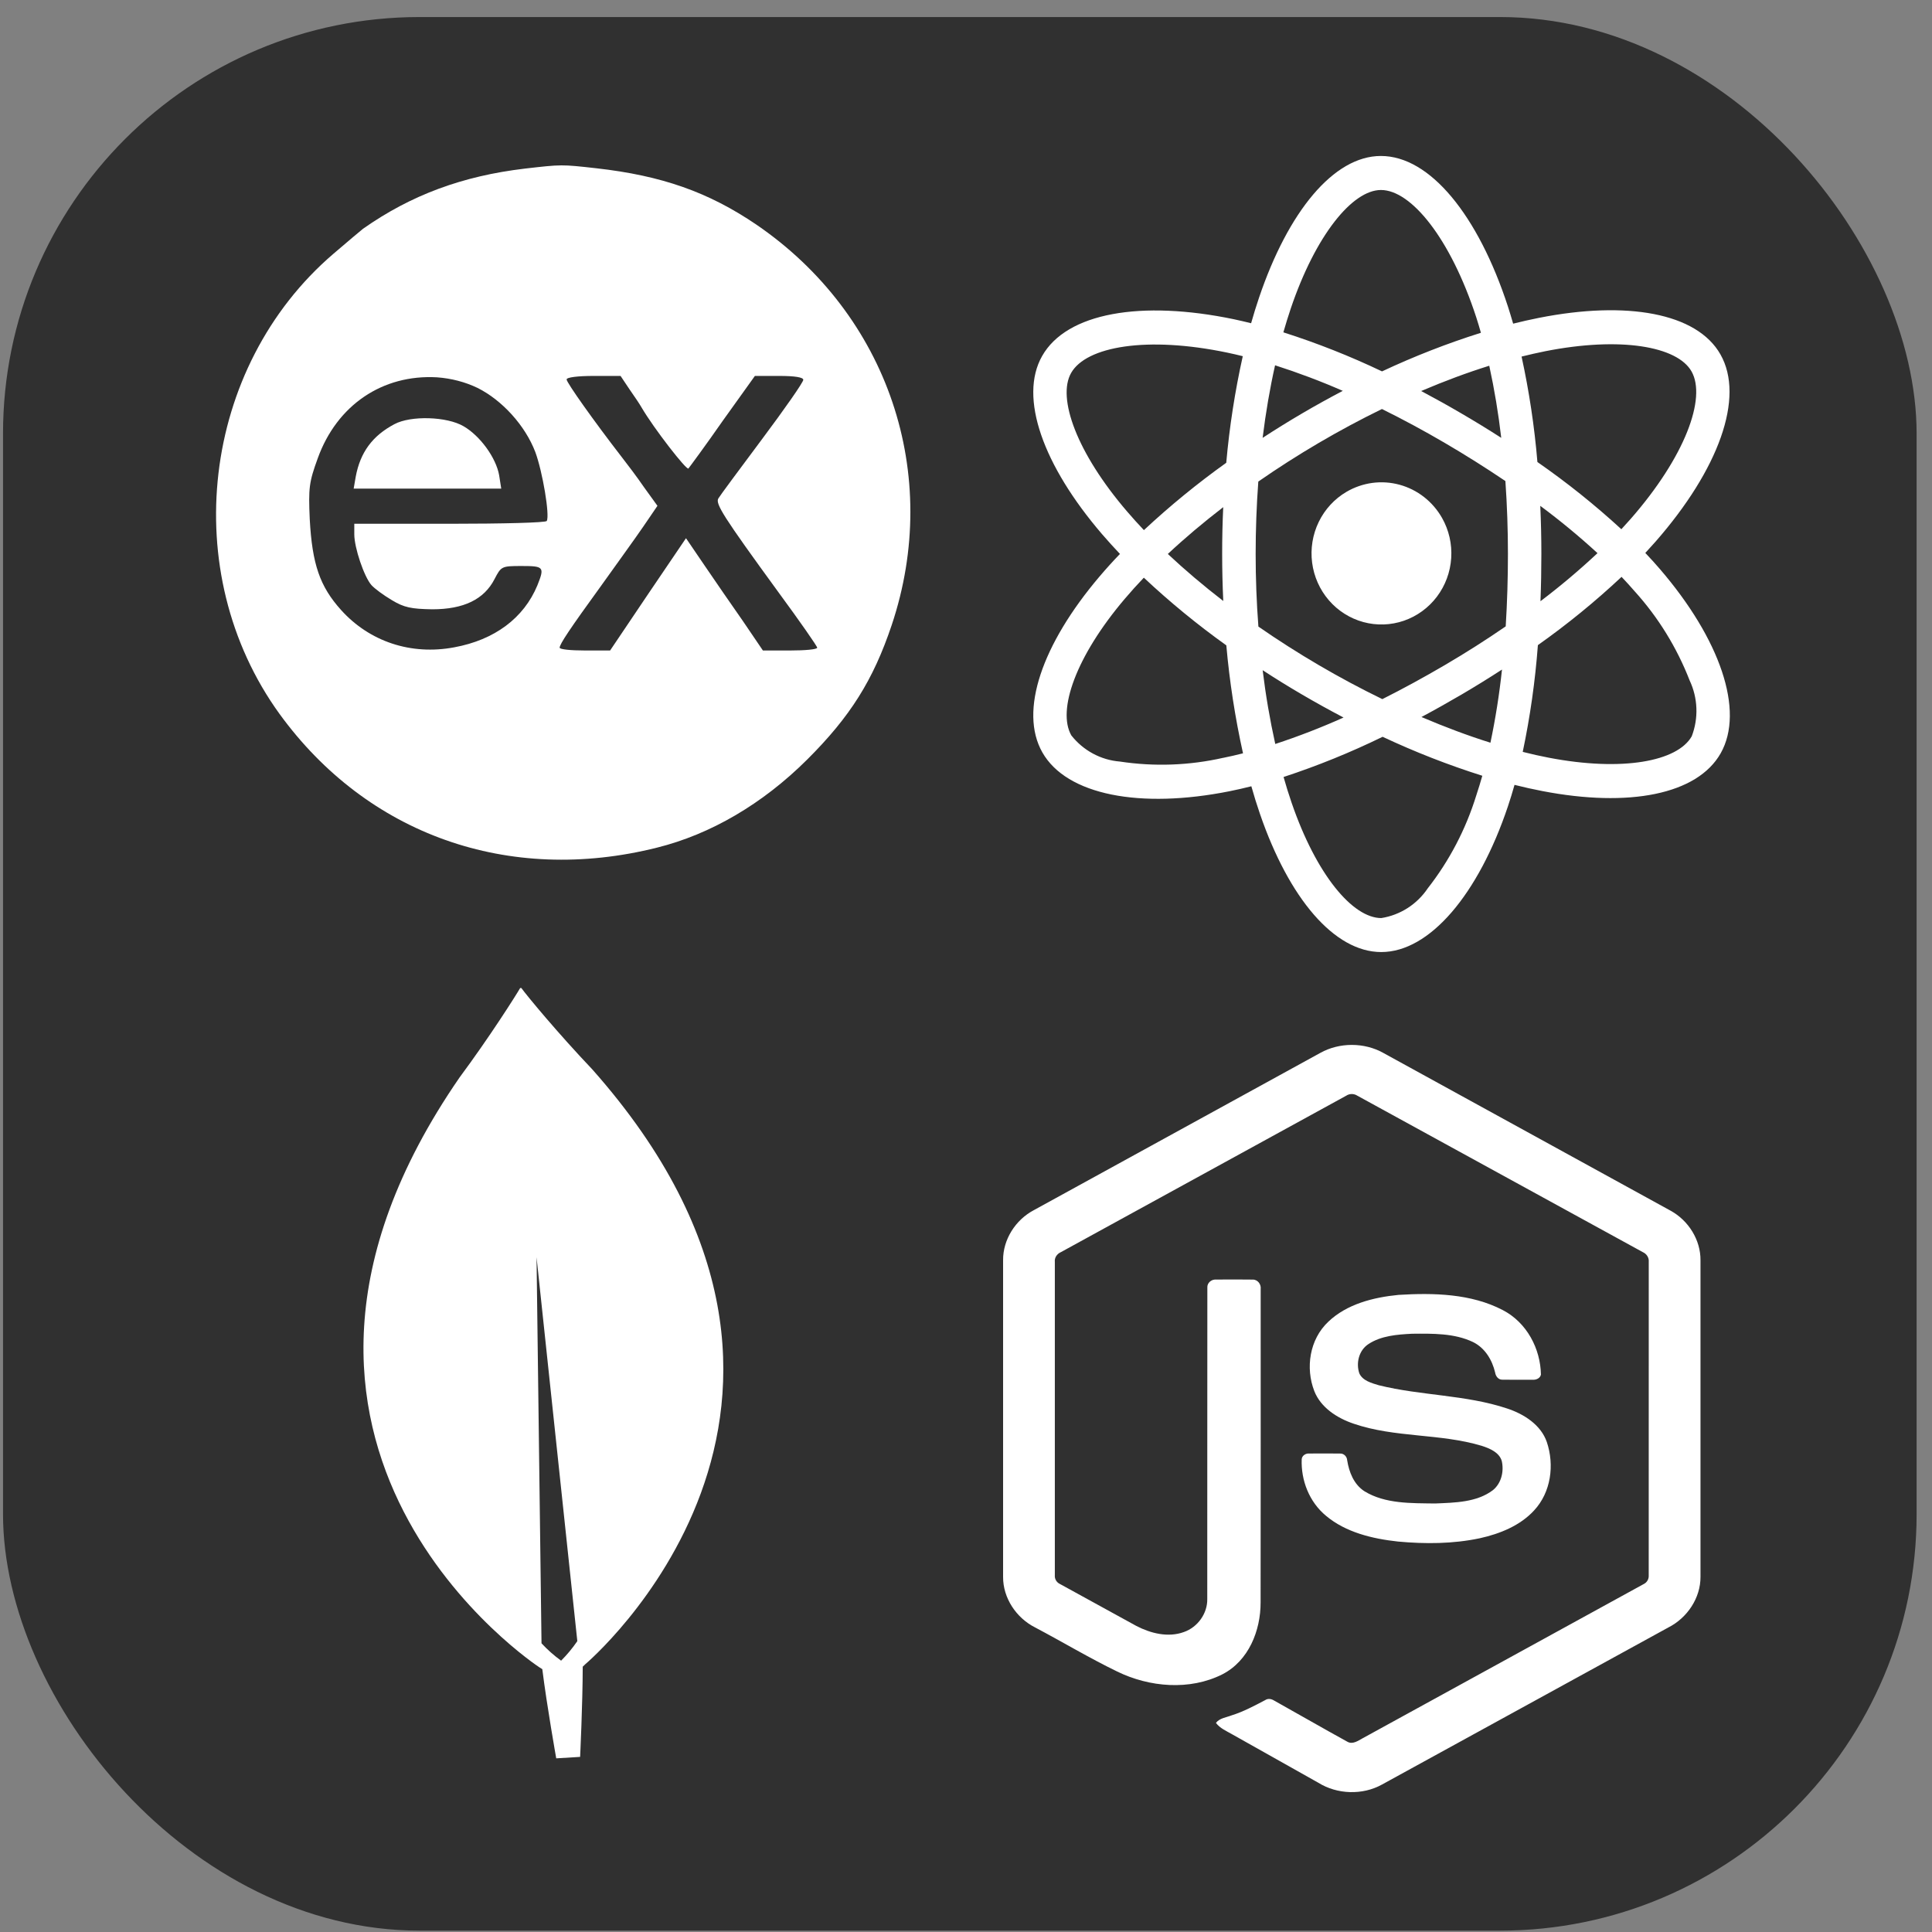<svg width="105" height="105" viewBox="0 0 105 105" fill="none" xmlns="http://www.w3.org/2000/svg">
<rect x="0" y="0" width="105" height="105" fill="#808080" stroke="none"/>
<g clip-path="url(#clip0_844_2489)">
<rect x="0.164" y="0.926" width="104" height="104" rx="22.641" fill="#303030"/>
<path d="M28.524 9.163C25.138 9.565 22.339 10.598 19.728 12.434C19.634 12.511 18.896 13.123 18.12 13.793C10.933 19.953 9.627 31.106 15.189 38.796C19.955 45.358 27.635 48.094 35.712 46.066C38.625 45.339 41.443 43.694 43.865 41.283C46.21 38.949 47.459 36.96 48.461 33.975C51.204 25.787 48.272 17.102 41.103 12.205C38.511 10.445 35.977 9.546 32.402 9.144C30.51 8.933 30.529 8.933 28.524 9.163ZM25.951 21.081C27.294 21.751 28.543 23.128 29.091 24.563C29.489 25.634 29.886 28.007 29.716 28.313C29.678 28.408 27.294 28.466 24.438 28.466H19.255V29.04C19.255 29.767 19.785 31.335 20.182 31.794C20.352 31.986 20.844 32.349 21.298 32.617C21.96 33.019 22.358 33.095 23.492 33.114C25.195 33.114 26.311 32.579 26.878 31.469C27.238 30.78 27.257 30.761 28.354 30.761C29.564 30.761 29.602 30.819 29.205 31.814C28.467 33.593 26.878 34.779 24.684 35.181C22.339 35.621 20.088 34.874 18.537 33.153C17.383 31.871 16.967 30.666 16.834 28.217C16.759 26.514 16.796 26.208 17.269 24.907C18.31 22.019 20.788 20.335 23.757 20.507C24.533 20.565 25.271 20.756 25.951 21.081ZM34.199 21.139C34.464 21.521 34.766 21.961 34.861 22.134C35.542 23.3 37.32 25.577 37.414 25.462C37.49 25.367 38.341 24.219 39.287 22.86L41.027 20.431H42.351C43.203 20.431 43.657 20.507 43.657 20.641C43.657 20.775 42.654 22.21 41.424 23.855C40.195 25.5 39.117 26.954 39.041 27.088C38.871 27.375 39.287 28.045 42.313 32.196C43.467 33.765 44.413 35.123 44.413 35.2C44.413 35.295 43.751 35.353 42.938 35.353H41.462L40.384 33.765C39.779 32.904 38.833 31.527 38.285 30.723L37.282 29.25L35.22 32.292L33.158 35.353H31.796C31.04 35.353 30.416 35.295 30.416 35.2C30.416 35.008 30.964 34.186 32.685 31.814C33.518 30.647 34.558 29.212 34.974 28.6L35.731 27.49L35.012 26.495C34.634 25.941 34.066 25.194 33.783 24.831C32.288 22.899 30.794 20.794 30.794 20.622C30.794 20.507 31.399 20.431 32.269 20.431H33.726L34.199 21.139Z" fill="white"/>
<path d="M21.434 23.053C20.242 23.684 19.58 24.583 19.334 25.903L19.221 26.554H27.241L27.127 25.827C26.957 24.87 26.087 23.684 25.198 23.168C24.29 22.632 22.323 22.575 21.434 23.053Z" fill="white"/>
<path d="M90.209 30.923C89.959 30.633 89.696 30.342 89.419 30.051C89.612 29.843 89.799 29.636 89.981 29.43C93.396 25.527 94.839 21.612 93.502 19.261C92.222 17.004 88.411 16.331 83.638 17.275C83.169 17.368 82.701 17.474 82.236 17.59C82.147 17.279 82.052 16.969 81.953 16.66C80.334 11.7 77.719 8.474 75.046 8.477C72.484 8.477 70.008 11.499 68.427 16.174C68.271 16.635 68.127 17.099 67.995 17.567C67.684 17.489 67.372 17.417 67.059 17.35C62.024 16.301 57.971 16.993 56.637 19.349C55.358 21.605 56.694 25.298 59.888 29.023C60.206 29.391 60.532 29.752 60.867 30.105C60.471 30.516 60.099 30.929 59.75 31.34C56.633 35.013 55.373 38.643 56.65 40.891C57.969 43.214 61.965 43.974 66.831 43C67.225 42.921 67.618 42.831 68.008 42.732C68.15 43.238 68.306 43.741 68.478 44.24C70.052 48.819 72.514 51.742 75.068 51.742C77.706 51.742 80.349 48.599 81.951 43.827C82.079 43.45 82.196 43.059 82.311 42.656C82.814 42.783 83.321 42.896 83.832 42.994C88.519 43.896 92.241 43.188 93.515 40.939C94.832 38.613 93.473 34.715 90.209 30.923ZM58.212 20.271C59.033 18.821 62.346 18.255 66.693 19.163C66.971 19.221 67.254 19.286 67.542 19.358C67.117 21.267 66.817 23.202 66.644 25.151C65.076 26.272 63.581 27.494 62.169 28.811C61.858 28.484 61.556 28.149 61.261 27.805C58.522 24.617 57.441 21.631 58.212 20.271ZM66.482 32.662C65.397 31.825 64.386 30.968 63.469 30.107C64.384 29.25 65.395 28.398 66.48 27.563C66.44 28.413 66.421 29.263 66.422 30.114C66.422 30.965 66.442 31.814 66.482 32.662ZM66.482 41.185C64.638 41.603 62.734 41.672 60.865 41.389C60.352 41.348 59.854 41.201 59.4 40.956C58.946 40.712 58.545 40.375 58.224 39.967C57.448 38.604 58.461 35.688 61.127 32.547C61.461 32.154 61.807 31.77 62.165 31.396C63.578 32.721 65.076 33.95 66.648 35.074C66.823 37.048 67.126 39.008 67.555 40.941C67.2 41.032 66.842 41.114 66.48 41.187L66.482 41.185ZM81.589 23.795C80.876 23.337 80.154 22.895 79.423 22.469C78.703 22.047 77.974 21.642 77.238 21.251C78.5 20.712 79.74 20.251 80.938 19.877C81.22 21.171 81.437 22.479 81.589 23.795ZM70.148 16.773C71.501 12.771 73.506 10.326 75.051 10.326C76.695 10.324 78.832 12.961 80.23 17.242C80.32 17.522 80.405 17.803 80.485 18.086C78.65 18.664 76.854 19.365 75.11 20.184C73.372 19.355 71.58 18.646 69.748 18.062C69.872 17.629 70.005 17.2 70.148 16.773ZM69.297 19.853C70.546 20.253 71.775 20.716 72.978 21.242C71.486 22.024 70.033 22.875 68.621 23.797C68.791 22.417 69.018 21.095 69.297 19.853ZM68.623 36.424C69.328 36.884 70.043 37.326 70.769 37.75C71.51 38.183 72.26 38.598 73.019 38.996C71.807 39.54 70.568 40.02 69.308 40.434C69.015 39.111 68.786 37.773 68.623 36.426V36.424ZM80.232 43.23C79.666 45.062 78.773 46.773 77.597 48.276C77.307 48.708 76.933 49.074 76.499 49.352C76.064 49.63 75.578 49.815 75.07 49.895C73.519 49.895 71.542 47.547 70.197 43.63C70.038 43.167 69.892 42.7 69.759 42.228C71.6 41.624 73.398 40.894 75.142 40.043C76.901 40.869 78.711 41.576 80.561 42.161C80.459 42.52 80.349 42.876 80.232 43.23ZM81.002 40.365C79.791 39.985 78.534 39.515 77.253 38.968C77.975 38.583 78.702 38.175 79.434 37.746C80.186 37.304 80.918 36.852 81.63 36.389C81.487 37.725 81.278 39.052 81.002 40.365ZM81.953 30.105C81.953 31.419 81.913 32.731 81.832 34.042C80.783 34.765 79.676 35.47 78.525 36.145C77.376 36.818 76.242 37.436 75.127 37.996C73.954 37.425 72.804 36.81 71.676 36.149C70.555 35.493 69.46 34.794 68.391 34.053C68.291 32.74 68.242 31.427 68.242 30.111C68.242 28.798 68.29 27.485 68.386 26.172C70.525 24.687 72.772 23.369 75.106 22.229C76.263 22.801 77.4 23.415 78.517 24.069C79.637 24.724 80.737 25.416 81.815 26.144C81.907 27.462 81.953 28.782 81.953 30.105ZM83.987 19.087C88.077 18.28 91.158 18.823 91.93 20.184C92.754 21.634 91.575 24.831 88.624 28.201C88.46 28.387 88.292 28.574 88.117 28.762C86.68 27.441 85.156 26.221 83.555 25.11C83.394 23.182 83.106 21.268 82.694 19.379C83.133 19.27 83.564 19.172 83.987 19.087ZM83.711 27.492C84.79 28.293 85.829 29.151 86.821 30.062C85.833 30.987 84.799 31.859 83.721 32.675C83.754 31.818 83.77 30.962 83.77 30.105C83.77 29.234 83.75 28.363 83.711 27.492ZM91.943 40.015C91.168 41.38 88.181 41.949 84.17 41.179C83.711 41.091 83.24 40.986 82.757 40.863C83.16 38.95 83.435 37.012 83.581 35.061C85.178 33.932 86.698 32.692 88.128 31.351C88.379 31.615 88.617 31.877 88.843 32.138C90.122 33.552 91.133 35.193 91.828 36.98C92.05 37.451 92.175 37.963 92.195 38.485C92.215 39.007 92.129 39.528 91.943 40.015ZM73.178 26.73C72.527 27.112 72.002 27.682 71.67 28.367C71.338 29.053 71.213 29.823 71.311 30.58C71.409 31.338 71.726 32.049 72.221 32.623C72.717 33.198 73.369 33.61 74.095 33.808C74.82 34.006 75.588 33.98 76.3 33.735C77.011 33.489 77.635 33.035 78.093 32.429C78.551 31.822 78.821 31.092 78.87 30.329C78.92 29.567 78.746 28.807 78.37 28.145C78.12 27.706 77.788 27.32 77.392 27.011C76.996 26.702 76.544 26.476 76.062 26.344C75.58 26.213 75.077 26.179 74.582 26.245C74.088 26.312 73.61 26.477 73.178 26.73Z" fill="white"/>
<path d="M71.757 57.222C72.792 56.646 74.141 56.643 75.176 57.222C80.382 60.082 85.589 62.938 90.794 65.799C91.773 66.336 92.428 67.395 92.418 68.492V85.698C92.425 86.84 91.705 87.925 90.672 88.449C85.484 91.293 80.298 94.141 75.11 96.985C74.053 97.573 72.677 97.527 71.653 96.891C70.098 96.015 68.539 95.142 66.984 94.266C66.666 94.082 66.308 93.936 66.083 93.636C66.281 93.376 66.636 93.343 66.924 93.23C67.574 93.029 68.17 92.707 68.767 92.394C68.918 92.294 69.102 92.332 69.246 92.422C70.576 93.164 71.895 93.927 73.23 94.661C73.514 94.821 73.803 94.609 74.046 94.477C79.138 91.679 84.235 88.892 89.326 86.093C89.515 86.005 89.619 85.81 89.604 85.609C89.607 79.933 89.605 74.256 89.606 68.58C89.627 68.352 89.491 68.142 89.279 68.049C84.109 65.218 78.941 62.382 73.771 59.55C73.682 59.491 73.576 59.459 73.467 59.458C73.358 59.458 73.252 59.49 73.162 59.55C67.993 62.382 62.825 65.22 57.656 68.052C57.444 68.145 57.303 68.351 57.328 68.58C57.329 74.256 57.328 79.933 57.328 85.61C57.319 85.708 57.341 85.806 57.391 85.892C57.441 85.977 57.517 86.046 57.609 86.088C58.989 86.848 60.37 87.603 61.75 88.362C62.528 88.769 63.483 89.01 64.34 88.698C65.096 88.435 65.626 87.685 65.612 86.904C65.619 81.261 65.608 75.617 65.617 69.975C65.598 69.725 65.842 69.518 66.093 69.541C66.756 69.537 67.419 69.533 68.082 69.543C68.359 69.537 68.549 69.807 68.515 70.059C68.513 75.738 68.522 81.417 68.511 87.095C68.513 88.609 67.873 90.255 66.433 90.996C64.659 91.889 62.467 91.7 60.715 90.843C59.198 90.107 57.75 89.238 56.26 88.45C55.224 87.928 54.508 86.84 54.516 85.698V68.492C54.505 67.372 55.186 66.294 56.195 65.765C61.383 62.919 66.57 60.07 71.757 57.222Z" fill="white"/>
<path d="M76.013 70.374C77.915 70.258 79.951 70.305 81.662 71.195C82.987 71.877 83.722 73.308 83.746 74.707C83.709 74.895 83.501 74.999 83.311 74.986C82.76 74.986 82.208 74.993 81.656 74.983C81.422 74.991 81.286 74.786 81.256 74.59C81.098 73.921 80.713 73.258 80.05 72.935C79.033 72.451 77.853 72.476 76.743 72.486C75.933 72.527 75.062 72.593 74.375 73.046C73.848 73.389 73.688 74.081 73.876 74.638C74.054 75.038 74.54 75.167 74.938 75.286C77.23 75.855 79.659 75.799 81.907 76.548C82.838 76.853 83.749 77.447 84.067 78.373C84.484 79.614 84.301 81.096 83.372 82.092C82.618 82.912 81.521 83.358 80.426 83.6C78.969 83.909 77.458 83.917 75.979 83.78C74.588 83.629 73.141 83.282 72.067 82.382C71.149 81.625 70.701 80.445 70.745 79.307C70.756 79.114 70.957 78.98 71.151 78.996C71.707 78.992 72.263 78.99 72.819 78.997C73.04 78.982 73.205 79.164 73.216 79.363C73.319 80 73.571 80.669 74.156 81.047C75.286 81.739 76.703 81.692 77.996 81.711C79.067 81.666 80.27 81.652 81.145 80.98C81.606 80.596 81.743 79.954 81.618 79.402C81.483 78.936 80.969 78.719 80.528 78.577C78.266 77.897 75.81 78.144 73.569 77.375C72.659 77.069 71.779 76.492 71.43 75.604C70.942 74.348 71.166 72.794 72.192 71.832C73.194 70.875 74.639 70.506 76.013 70.374Z" fill="white"/>
<path d="M32.193 58.122C30.308 56.136 28.653 54.137 28.332 53.694L28.27 53.698C28.003 54.155 26.605 56.362 24.974 58.561C11.079 78.708 29.32 90.619 29.32 90.619L29.473 90.715C29.72 92.695 30.23 95.562 30.23 95.562L31.528 95.483C31.528 95.483 31.667 92.598 31.67 90.581L31.809 90.447C31.809 90.447 48.43 76.434 32.193 58.122ZM30.495 90.254C30.11 89.975 29.753 89.659 29.43 89.31L29.16 68.325L31.376 89.192C31.116 89.572 30.821 89.928 30.495 90.254Z" fill="white"/>
</g>
<defs>
<clipPath id="clip0_844_2489">
<rect x="0.164" y="0.926" width="104" height="104" rx="22.641" fill="white"/>
</clipPath>
</defs>
</svg>
